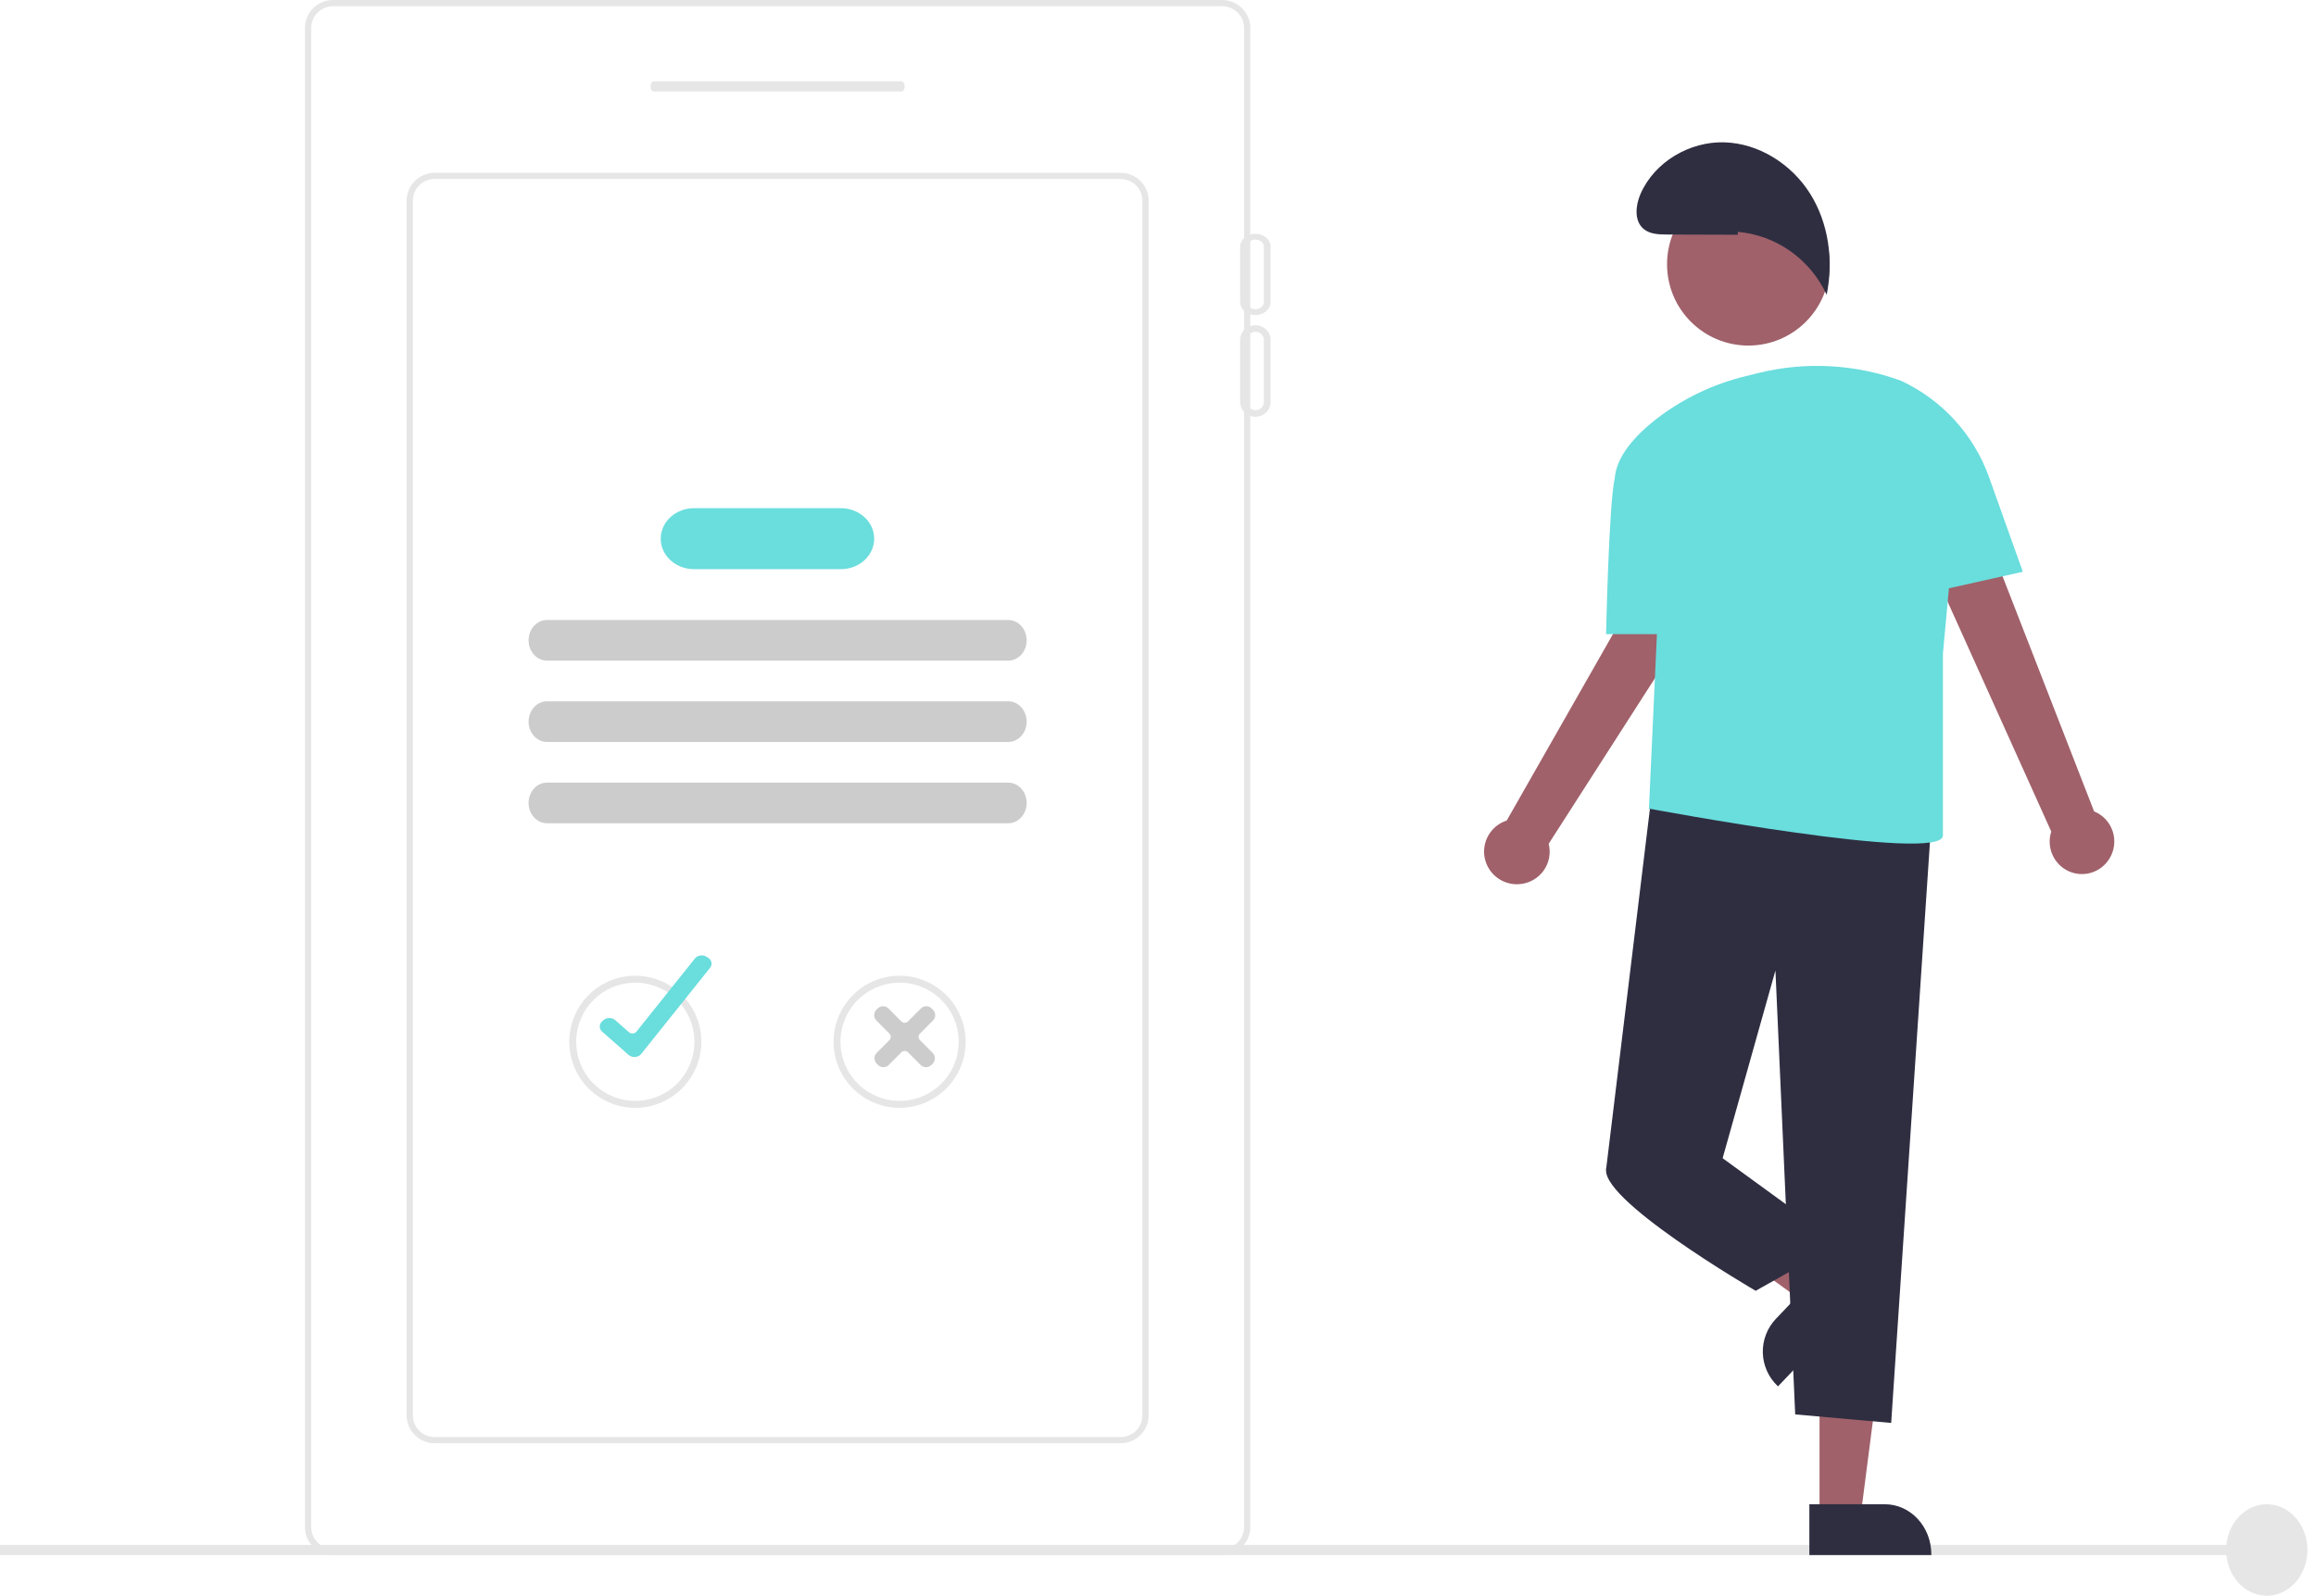 <svg width="238" height="164" viewBox="0 0 238 164" fill="none" xmlns="http://www.w3.org/2000/svg">
<g id="Group 27">
<path id="Vector" d="M230.854 158.777H0V159.822H230.854V158.777Z" fill="#E6E6E6"/>
<path id="Vector_2" d="M232.943 164C235.25 164 237.121 161.895 237.121 159.299C237.121 156.703 235.25 154.599 232.943 154.599C230.635 154.599 228.764 156.703 228.764 159.299C228.764 161.895 230.635 164 232.943 164Z" fill="#E6E6E6"/>
<path id="Vector_3" d="M125.599 159.822H34.223C33.458 159.821 32.725 159.518 32.184 158.98C31.643 158.442 31.338 157.712 31.338 156.951V2.871C31.338 2.11 31.643 1.38 32.184 0.842C32.725 0.304 33.458 0.001 34.223 0H125.599C126.364 0.001 127.097 0.304 127.638 0.842C128.179 1.38 128.483 2.11 128.484 2.871V156.951C128.483 157.712 128.179 158.442 127.638 158.98C127.097 159.518 126.364 159.821 125.599 159.822ZM34.223 0.638C33.628 0.639 33.058 0.874 32.637 1.293C32.216 1.711 31.98 2.279 31.979 2.871V156.951C31.98 157.543 32.216 158.11 32.637 158.529C33.058 158.947 33.628 159.183 34.223 159.184H125.599C126.194 159.183 126.764 158.947 127.185 158.529C127.606 158.11 127.842 157.543 127.843 156.951V2.871C127.842 2.279 127.606 1.711 127.185 1.293C126.764 0.874 126.194 0.639 125.599 0.638H34.223Z" fill="#E6E6E6"/>
<path id="Vector_4" d="M92.642 9.401H67.18C67.093 9.401 67.01 9.346 66.949 9.248C66.888 9.15 66.853 9.018 66.853 8.879C66.853 8.74 66.888 8.608 66.949 8.51C67.01 8.412 67.093 8.357 67.18 8.357H92.642C92.728 8.357 92.811 8.412 92.873 8.51C92.934 8.608 92.968 8.74 92.968 8.879C92.968 9.018 92.934 9.15 92.873 9.248C92.811 9.346 92.728 9.401 92.642 9.401Z" fill="#E6E6E6"/>
<path id="Vector_5" d="M115.155 148.331H44.667C43.903 148.33 43.17 148.028 42.629 147.491C42.088 146.953 41.784 146.225 41.783 145.465V20.624C41.784 19.864 42.088 19.136 42.629 18.598C43.17 18.061 43.903 17.759 44.667 17.758H115.155C115.919 17.759 116.652 18.061 117.193 18.598C117.733 19.136 118.037 19.864 118.038 20.624V145.465C118.037 146.225 117.733 146.953 117.193 147.491C116.652 148.028 115.919 148.33 115.155 148.331ZM44.667 18.395C44.072 18.396 43.502 18.631 43.082 19.049C42.661 19.467 42.425 20.033 42.424 20.624V145.465C42.425 146.056 42.661 146.623 43.082 147.041C43.502 147.459 44.072 147.694 44.667 147.694H115.155C115.749 147.694 116.319 147.459 116.74 147.041C117.16 146.623 117.397 146.056 117.397 145.465V20.624C117.397 20.033 117.16 19.467 116.74 19.049C116.319 18.631 115.749 18.396 115.155 18.395H44.667Z" fill="#E6E6E6"/>
<path id="Vector_6" d="M129.006 32.382C128.591 32.382 128.193 32.24 127.899 31.988C127.605 31.737 127.44 31.395 127.439 31.039V25.369C127.439 25.012 127.605 24.671 127.898 24.419C128.192 24.167 128.591 24.026 129.006 24.026C129.422 24.026 129.82 24.167 130.114 24.419C130.408 24.671 130.573 25.012 130.573 25.369V31.039C130.573 31.395 130.408 31.737 130.114 31.988C129.82 32.24 129.422 32.382 129.006 32.382ZM129.006 24.622C128.776 24.623 128.554 24.701 128.391 24.841C128.228 24.981 128.136 25.171 128.136 25.369V31.039C128.136 31.237 128.228 31.427 128.391 31.567C128.554 31.707 128.775 31.785 129.006 31.785C129.237 31.785 129.459 31.707 129.622 31.567C129.785 31.427 129.877 31.237 129.877 31.039V25.369C129.877 25.171 129.785 24.981 129.622 24.841C129.458 24.701 129.237 24.623 129.006 24.622Z" fill="#E6E6E6"/>
<path id="Vector_7" d="M129.006 42.828C128.591 42.828 128.193 42.668 127.899 42.385C127.605 42.102 127.44 41.718 127.439 41.317V34.938C127.439 34.537 127.605 34.153 127.898 33.869C128.192 33.586 128.591 33.427 129.006 33.427C129.422 33.427 129.82 33.586 130.114 33.869C130.408 34.153 130.573 34.537 130.573 34.938V41.317C130.573 41.718 130.408 42.102 130.114 42.385C129.82 42.668 129.422 42.828 129.006 42.828ZM129.006 34.098C128.776 34.099 128.554 34.187 128.391 34.344C128.228 34.502 128.136 34.715 128.136 34.938V41.317C128.136 41.54 128.228 41.753 128.391 41.911C128.554 42.068 128.775 42.157 129.006 42.157C129.237 42.157 129.459 42.068 129.622 41.911C129.785 41.753 129.877 41.54 129.877 41.317V34.938C129.877 34.715 129.785 34.502 129.622 34.344C129.458 34.187 129.237 34.099 129.006 34.098Z" fill="#E6E6E6"/>
<path id="Vector_8" d="M103.607 67.898H56.214C55.711 67.898 55.229 67.678 54.874 67.286C54.518 66.894 54.318 66.363 54.318 65.809C54.318 65.255 54.518 64.723 54.874 64.332C55.229 63.94 55.711 63.72 56.214 63.72H103.607C104.11 63.72 104.592 63.94 104.948 64.332C105.303 64.723 105.503 65.255 105.503 65.809C105.503 66.363 105.303 66.894 104.948 67.286C104.592 67.678 104.11 67.898 103.607 67.898Z" fill="#CCCCCC"/>
<path id="Vector_9" d="M103.607 76.255H56.214C55.711 76.255 55.229 76.035 54.874 75.643C54.518 75.251 54.318 74.72 54.318 74.166C54.318 73.612 54.518 73.08 54.874 72.688C55.229 72.296 55.711 72.076 56.214 72.076H103.607C104.11 72.076 104.592 72.296 104.948 72.688C105.303 73.08 105.503 73.612 105.503 74.166C105.503 74.72 105.303 75.251 104.948 75.643C104.592 76.035 104.11 76.255 103.607 76.255Z" fill="#CCCCCC"/>
<path id="Vector_10" d="M103.607 84.611H56.214C55.711 84.611 55.229 84.391 54.874 83.999C54.518 83.608 54.318 83.076 54.318 82.522C54.318 81.968 54.518 81.437 54.874 81.045C55.229 80.653 55.711 80.433 56.214 80.433H103.607C104.11 80.433 104.592 80.653 104.948 81.045C105.303 81.437 105.503 81.968 105.503 82.522C105.503 83.076 105.303 83.608 104.948 83.999C104.592 84.391 104.11 84.611 103.607 84.611Z" fill="#CCCCCC"/>
<path id="Vector_11" d="M86.412 58.497H71.32C70.413 58.497 69.542 58.167 68.9 57.579C68.258 56.991 67.898 56.194 67.898 55.363C67.898 54.532 68.258 53.735 68.9 53.147C69.542 52.559 70.413 52.229 71.32 52.229H86.412C87.32 52.229 88.19 52.559 88.832 53.147C89.474 53.735 89.834 54.532 89.834 55.363C89.834 56.194 89.474 56.991 88.832 57.579C88.19 58.167 87.32 58.497 86.412 58.497Z" fill="#6ADDDD"/>
<path id="Vector_12" d="M65.287 113.86C63.944 113.86 62.631 113.462 61.514 112.716C60.398 111.97 59.528 110.909 59.014 109.668C58.5 108.428 58.365 107.063 58.627 105.745C58.889 104.428 59.536 103.219 60.486 102.269C61.435 101.319 62.645 100.673 63.962 100.411C65.279 100.149 66.644 100.283 67.885 100.797C69.126 101.311 70.186 102.181 70.932 103.298C71.678 104.414 72.076 105.727 72.076 107.07C72.074 108.87 71.358 110.596 70.085 111.869C68.813 113.142 67.087 113.858 65.287 113.86ZM65.287 100.995C64.085 100.995 62.91 101.351 61.911 102.019C60.913 102.686 60.134 103.635 59.674 104.745C59.214 105.855 59.094 107.077 59.328 108.255C59.563 109.434 60.141 110.516 60.991 111.366C61.84 112.215 62.923 112.794 64.101 113.028C65.28 113.263 66.501 113.143 67.612 112.683C68.722 112.223 69.67 111.444 70.338 110.445C71.005 109.446 71.362 108.272 71.362 107.07C71.362 106.272 71.205 105.482 70.899 104.745C70.594 104.008 70.147 103.338 69.582 102.774C69.018 102.21 68.349 101.763 67.612 101.457C66.874 101.152 66.084 100.995 65.287 100.995Z" fill="#E6E6E6"/>
<path id="Vector_13" d="M65.197 108.637C65.085 108.637 64.975 108.618 64.872 108.58C64.769 108.542 64.676 108.487 64.597 108.418L61.879 106.025C61.8 105.955 61.738 105.873 61.695 105.782C61.652 105.692 61.63 105.595 61.63 105.496C61.63 105.398 61.652 105.301 61.695 105.211C61.738 105.12 61.8 105.038 61.879 104.968L62.02 104.844C62.179 104.704 62.395 104.626 62.62 104.626C62.845 104.626 63.061 104.704 63.22 104.844L64.629 106.084C64.682 106.131 64.745 106.166 64.815 106.189C64.885 106.211 64.959 106.22 65.033 106.214C65.107 106.208 65.179 106.189 65.243 106.156C65.308 106.123 65.363 106.079 65.406 106.025L71.415 98.508C71.544 98.346 71.742 98.236 71.963 98.202C72.185 98.168 72.413 98.213 72.597 98.327L72.761 98.428C72.852 98.485 72.929 98.557 72.989 98.639C73.049 98.722 73.089 98.815 73.108 98.912C73.127 99.008 73.125 99.107 73.1 99.203C73.076 99.299 73.03 99.389 72.966 99.47L65.891 108.32C65.82 108.409 65.728 108.483 65.62 108.538C65.513 108.592 65.393 108.625 65.27 108.634C65.245 108.636 65.221 108.637 65.197 108.637Z" fill="#6ADDDD"/>
<path id="Vector_14" d="M92.446 113.86C91.103 113.86 89.79 113.462 88.674 112.716C87.557 111.97 86.687 110.909 86.173 109.668C85.659 108.428 85.525 107.063 85.787 105.745C86.049 104.428 86.695 103.219 87.645 102.269C88.594 101.319 89.804 100.673 91.121 100.411C92.438 100.149 93.803 100.283 95.044 100.797C96.285 101.311 97.345 102.181 98.091 103.298C98.837 104.414 99.236 105.727 99.236 107.07C99.234 108.87 98.518 110.596 97.245 111.869C95.972 113.142 94.246 113.858 92.446 113.86ZM92.446 100.995C91.244 100.995 90.07 101.351 89.071 102.019C88.072 102.686 87.293 103.635 86.833 104.745C86.373 105.855 86.253 107.077 86.487 108.255C86.722 109.434 87.3 110.516 88.15 111.366C89 112.215 90.082 112.794 91.261 113.028C92.439 113.263 93.661 113.143 94.771 112.683C95.881 112.223 96.829 111.444 97.497 110.445C98.165 109.446 98.521 108.272 98.521 107.07C98.521 106.272 98.364 105.482 98.058 104.745C97.753 104.008 97.306 103.338 96.742 102.774C96.177 102.21 95.508 101.763 94.771 101.457C94.034 101.152 93.244 100.995 92.446 100.995Z" fill="#E6E6E6"/>
<path id="Vector_15" d="M95.158 109.682H95.157C95.054 109.682 94.952 109.661 94.857 109.622C94.762 109.582 94.675 109.524 94.603 109.45L93.301 108.142C93.212 108.056 93.092 108.008 92.968 108.008C92.844 108.008 92.725 108.056 92.635 108.142L91.334 109.451C91.261 109.524 91.175 109.582 91.08 109.622C90.985 109.661 90.883 109.682 90.78 109.682H90.778C90.675 109.682 90.574 109.662 90.478 109.622C90.383 109.583 90.297 109.525 90.225 109.452L90.095 109.322C89.948 109.175 89.865 108.975 89.865 108.767C89.864 108.558 89.946 108.358 90.093 108.211L91.4 106.896C91.488 106.807 91.537 106.688 91.537 106.563C91.537 106.438 91.487 106.319 91.4 106.23L90.063 104.885C89.916 104.737 89.834 104.537 89.835 104.329C89.835 104.121 89.918 103.921 90.064 103.774L90.195 103.643C90.267 103.57 90.354 103.513 90.449 103.473C90.544 103.434 90.645 103.414 90.748 103.414H90.75C90.853 103.414 90.955 103.434 91.05 103.474C91.145 103.514 91.231 103.572 91.304 103.645L92.635 104.984C92.725 105.07 92.844 105.118 92.968 105.118C93.092 105.118 93.212 105.07 93.302 104.984L94.633 103.645C94.705 103.572 94.792 103.514 94.887 103.474C94.982 103.434 95.084 103.414 95.187 103.414H95.188C95.291 103.414 95.393 103.434 95.488 103.473C95.583 103.513 95.669 103.571 95.742 103.644L95.872 103.774C96.019 103.921 96.102 104.121 96.102 104.329C96.102 104.537 96.02 104.737 95.874 104.885L94.537 106.23C94.449 106.318 94.4 106.438 94.4 106.563C94.4 106.688 94.449 106.807 94.537 106.896L95.844 108.211C95.99 108.358 96.072 108.558 96.072 108.767C96.072 108.975 95.989 109.175 95.842 109.322L95.712 109.452C95.639 109.525 95.553 109.583 95.458 109.622C95.363 109.662 95.261 109.682 95.158 109.682Z" fill="#CCCCCC"/>
<path id="Vector_16" d="M186.981 155.643H191.227L193.248 139.974H186.981V155.643Z" fill="#A0616A"/>
<path id="Vector_17" d="M198.471 159.822H185.936V154.599H193.695C194.322 154.599 194.943 154.732 195.523 154.991C196.102 155.25 196.629 155.629 197.072 156.107C197.516 156.586 197.868 157.153 198.108 157.778C198.348 158.403 198.471 159.073 198.471 159.749V159.822Z" fill="#2F2E41"/>
<path id="Vector_18" d="M188.025 130.802L185.189 133.707L172.357 124.415L176.542 120.127L188.025 130.802Z" fill="#A0616A"/>
<path id="Vector_19" d="M182.497 135.543L187.96 129.808L191.54 133.218L182.714 142.484L182.664 142.436C181.728 141.544 181.184 140.317 181.153 139.024C181.121 137.732 181.605 136.48 182.497 135.543Z" fill="#2F2E41"/>
<path id="Vector_20" d="M216.776 88.238C217.031 87.826 217.193 87.361 217.25 86.879C217.308 86.396 217.26 85.907 217.109 85.445C216.959 84.983 216.709 84.56 216.379 84.206C216.049 83.851 215.646 83.574 215.198 83.394L199.404 42.828L193.248 46.543L210.792 85.46C210.542 86.238 210.583 87.082 210.909 87.832C211.235 88.582 211.822 89.185 212.56 89.528C213.297 89.87 214.134 89.928 214.911 89.69C215.688 89.453 216.352 88.936 216.776 88.238Z" fill="#A0616A"/>
<path id="Vector_21" d="M156.14 90.869C156.628 90.834 157.103 90.693 157.531 90.455C157.959 90.218 158.329 89.889 158.616 89.494C158.902 89.098 159.099 88.645 159.191 88.165C159.283 87.686 159.268 87.192 159.148 86.719L182.803 49.857L176.103 47.006L154.837 84.329C154.053 84.583 153.389 85.115 152.972 85.824C152.555 86.533 152.413 87.37 152.574 88.176C152.735 88.982 153.186 89.701 153.843 90.198C154.501 90.694 155.318 90.933 156.14 90.869Z" fill="#A0616A"/>
<path id="Vector_22" d="M198.471 84.402L194.344 146.242L184.481 145.365L182.45 99.741L176.938 119.336L165.044 120.213L169.752 81.478L198.471 84.402Z" fill="#2F2E41"/>
<path id="Vector_23" d="M175.227 115.949L176.957 118.988L189.07 127.8L180.418 132.662C180.418 132.662 163.691 122.938 165.133 119.899L175.227 115.949Z" fill="#2F2E41"/>
<path id="Vector_24" d="M207.872 58.763L204.401 49.042C203.628 46.879 202.432 44.89 200.88 43.19C199.329 41.489 197.454 40.112 195.363 39.136C190.664 37.416 185.553 37.138 180.693 38.338C180.294 38.437 179.873 38.541 179.43 38.65C176.061 39.462 172.904 40.977 170.17 43.094C168.03 44.77 166.106 46.892 165.935 49.174C165.933 49.178 165.931 49.183 165.93 49.188C165.338 51.768 165.044 65.175 165.044 65.175H170.271L169.445 83.245L169.511 83.114C169.511 83.114 199.659 88.782 199.659 85.868V67.215L200.277 60.461L207.872 58.763Z" fill="#6ADDDD"/>
<path id="Vector_25" d="M179.669 35.516C184.284 35.516 188.025 31.774 188.025 27.159C188.025 22.544 184.284 18.802 179.669 18.802C175.053 18.802 171.312 22.544 171.312 27.159C171.312 31.774 175.053 35.516 179.669 35.516Z" fill="#A0616A"/>
<path id="Vector_26" d="M178.584 24.125L171.298 24.102C170.452 24.099 169.528 24.069 168.883 23.512C167.912 22.674 168.074 21.092 168.594 19.91C170.043 16.62 173.638 14.531 177.186 14.627C180.735 14.724 184.095 16.856 186.007 19.893C187.919 22.929 188.435 26.764 187.715 30.293C186.883 28.499 185.601 26.957 183.998 25.823C182.396 24.689 180.528 24.001 178.582 23.828L178.584 24.125Z" fill="#2F2E41"/>
</g>
</svg>
